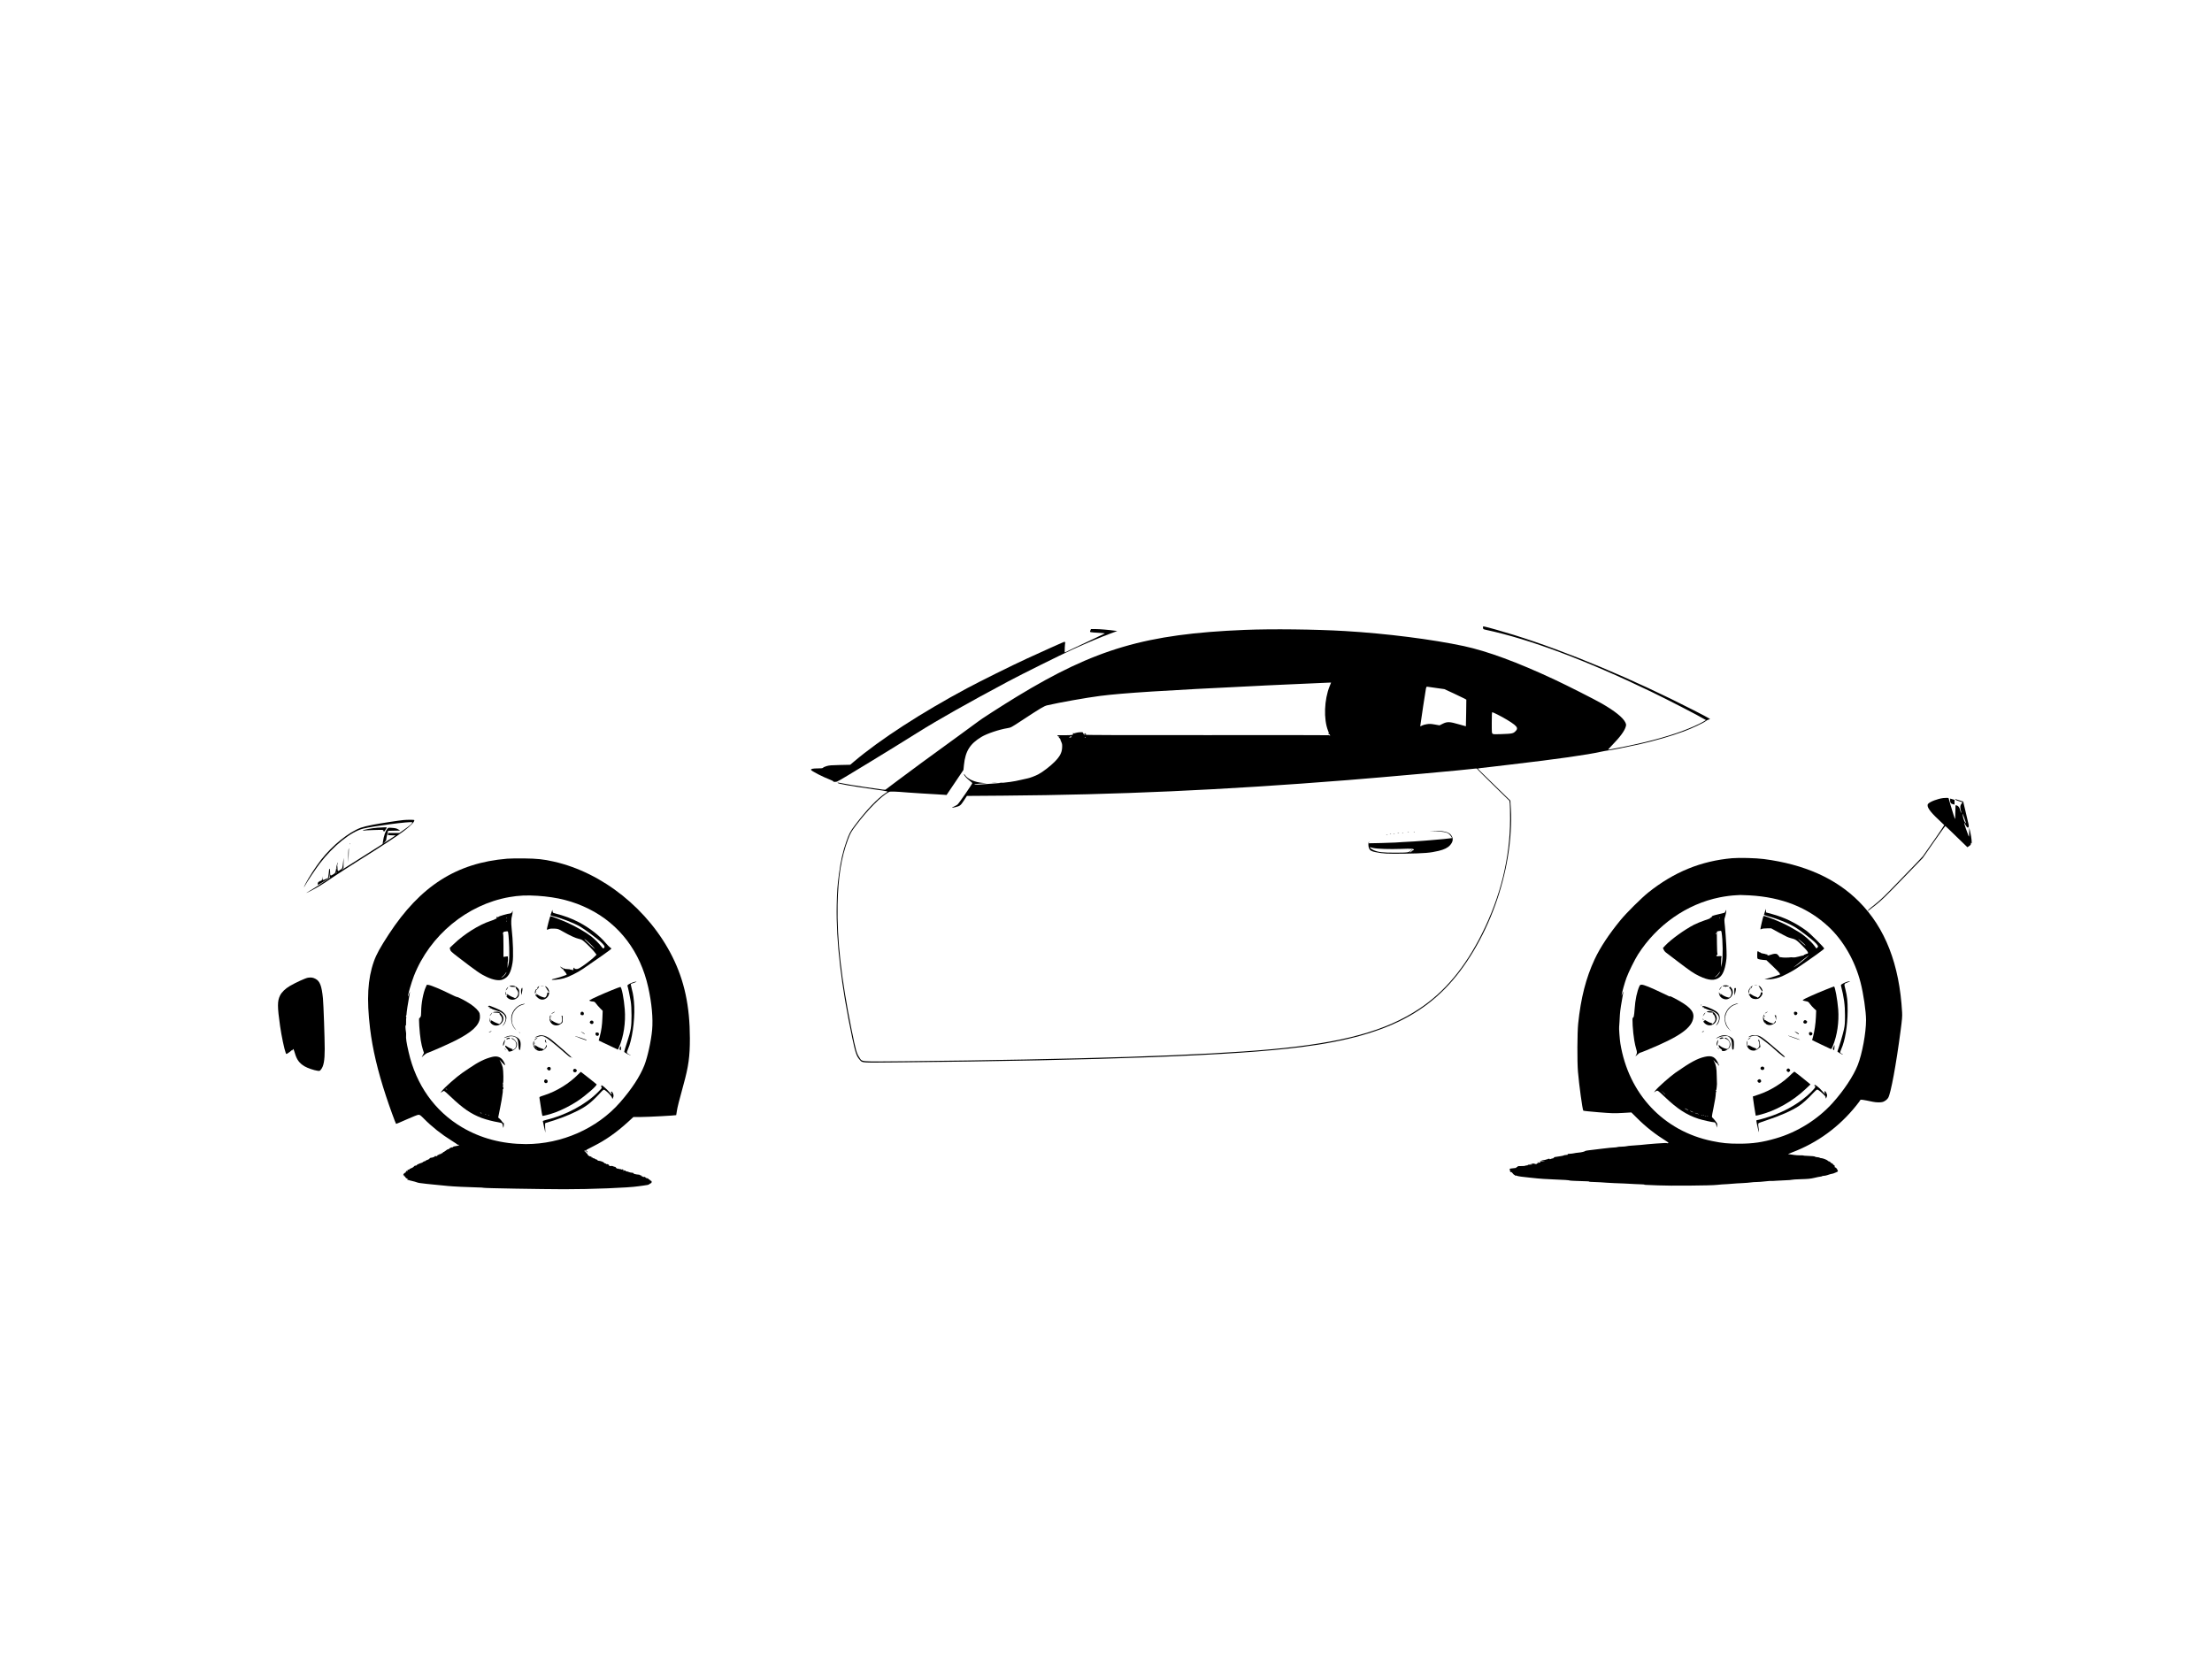 <?xml version="1.0" standalone="no"?>
<!DOCTYPE svg PUBLIC "-//W3C//DTD SVG 20010904//EN"
 "http://www.w3.org/TR/2001/REC-SVG-20010904/DTD/svg10.dtd">
<svg version="1.0" xmlns="http://www.w3.org/2000/svg"
 width="5000pt" height="3749pt" viewBox="0 0 5000 3749"
 preserveAspectRatio="xMidYMid meet">

<g transform="translate(0,3749) scale(0.1,-0.1)"
fill="#000000" stroke="none">
<path d="M33522 23299 c3 -32 5 -33 68 -47 990 -211 2258 -686 3728 -1396 381
-184 1079 -544 1215 -627 l29 -17 -74 -43 c-88 -52 -283 -138 -468 -207 -373
-138 -886 -273 -1435 -376 -104 -20 -203 -39 -220 -42 -26 -6 -16 8 81 107
180 185 278 320 304 418 10 39 9 48 -14 96 -53 106 -237 254 -526 420 -159 92
-789 411 -1074 544 -838 392 -1512 640 -2047 756 -716 153 -1747 284 -2684
340 -679 40 -1655 51 -2270 26 -2230 -91 -3376 -427 -5158 -1513 -322 -196
-851 -537 -867 -558 -3 -4 -196 -145 -430 -315 -770 -559 -1014 -738 -1389
-1019 -139 -105 -261 -196 -270 -203 -18 -12 -1 -14 -520 63 -168 25 -360 56
-428 70 -136 27 -147 28 -139 15 12 -19 306 -71 801 -141 380 -53 349 -44 284
-87 -189 -126 -434 -383 -694 -728 -106 -140 -132 -190 -195 -371 -81 -235
-126 -432 -165 -722 -36 -271 -45 -393 -52 -707 -17 -822 100 -1823 353 -3016
69 -329 95 -404 166 -484 63 -72 14 -69 788 -61 4788 46 7702 156 9195 347
2049 262 3105 851 3894 2173 385 646 651 1378 776 2136 61 372 85 762 67 1070
l-12 192 -252 246 c-456 444 -488 476 -484 479 3 4 92 15 301 38 28 3 66 8 85
10 19 3 190 23 380 45 1010 118 1722 219 2015 286 61 13 133 27 160 29 65 5
468 85 715 141 364 83 711 184 1000 290 181 67 459 198 499 235 12 11 39 26
59 31 l36 10 -21 18 c-12 10 -167 92 -345 183 -1390 711 -2866 1330 -4073
1706 -252 78 -586 173 -660 187 -36 6 -36 6 -33 -27z m-3467 -1321 c-123 -304
-139 -745 -36 -1006 24 -60 25 -66 11 -57 -6 3 -7 -1 -4 -9 3 -9 10 -14 15
-11 4 3 13 -4 19 -15 6 -11 8 -20 5 -20 -10 0 -20 5 -18 10 1 3 -1240 4 -2758
2 -2025 -1 -2759 1 -2759 9 0 6 8 8 18 5 16 -6 16 -5 0 7 -10 8 -14 18 -10 23
4 4 0 3 -9 -4 -9 -6 -20 -8 -24 -4 -5 4 -5 1 -1 -6 4 -7 12 -10 17 -7 5 3 6
-1 3 -9 -5 -13 -10 -11 -28 11 -11 15 -20 30 -19 33 5 15 -110 9 -161 -8 -46
-15 -56 -16 -52 -5 4 8 1 11 -5 8 -6 -4 -8 -13 -5 -20 11 -29 -19 -35 -187
-35 l-169 0 28 -37 c15 -21 33 -41 38 -45 6 -4 8 -8 4 -8 -4 0 5 -25 19 -56
22 -49 25 -66 21 -138 -6 -112 -51 -197 -168 -316 -96 -98 -272 -233 -370
-284 -68 -36 -191 -82 -239 -91 -15 -2 -83 -18 -152 -34 -169 -40 -292 -58
-574 -80 -344 -28 -492 -35 -480 -22 6 6 71 14 145 18 l135 8 -80 6 c-193 15
-356 87 -416 184 -11 18 -19 24 -19 14 0 -26 51 -85 120 -140 36 -28 66 -55
68 -60 6 -14 -307 -467 -338 -489 -16 -11 -53 -32 -82 -45 -61 -28 -49 -31 40
-10 101 24 117 37 191 150 l67 103 815 6 c2599 20 4950 126 7784 351 884 70
2688 233 2893 261 23 3 41 1 40 -4 -2 -5 162 -170 364 -366 l367 -358 8 -66
c4 -37 7 -193 7 -347 -2 -883 -216 -1753 -638 -2595 -385 -767 -843 -1315
-1416 -1694 -758 -502 -1724 -767 -3340 -915 -1506 -139 -4403 -233 -8300
-271 -1039 -9 -945 -18 -1017 89 -59 87 -80 161 -172 616 -235 1163 -333 2037
-318 2835 12 616 84 1068 233 1467 56 150 74 182 184 328 264 351 575 665 744
752 29 15 126 13 426 -12 90 -8 506 -33 635 -40 66 -3 147 -8 180 -11 l61 -5
191 283 191 284 11 111 c32 313 135 478 397 636 124 74 400 167 588 197 77 13
82 15 325 175 425 279 502 325 572 341 275 64 893 174 1199 213 508 65 1452
125 3550 226 63 3 149 8 190 10 41 3 289 14 550 25 261 11 556 24 655 29 99 4
201 9 227 10 l46 1 -33 -82z m2422 -42 l171 -24 209 -96 c114 -53 226 -107
248 -119 l40 -23 -4 -299 c-2 -165 -4 -301 -6 -303 -1 -1 -73 19 -161 45 -208
61 -261 62 -363 12 l-72 -36 -107 19 c-91 16 -118 17 -182 7 -41 -6 -90 -20
-108 -31 -18 -11 -35 -19 -37 -17 -1 2 1 31 7 64 5 33 31 211 58 395 28 184
55 359 61 388 12 51 13 52 43 47 17 -3 108 -16 203 -29z m1373 -599 c142 -71
309 -171 378 -227 71 -57 80 -95 35 -142 -56 -60 -74 -64 -329 -73 -135 -6
-175 -4 -192 6 -22 14 -22 19 -22 251 0 184 3 238 13 238 6 0 59 -24 117 -53z
m-9905 -497 c3 -5 1 -10 -4 -10 -6 0 -11 5 -11 10 0 6 2 10 4 10 3 0 8 -4 11
-10z m276 3 c-11 -5 -11 -7 0 -15 10 -6 7 -7 -10 -3 -15 5 -21 3 -17 -3 7 -12
-20 -10 -31 3 -4 4 -2 5 5 1 7 -4 14 -1 17 6 3 8 16 14 28 15 12 0 16 -1 8 -4z
m319 -23 c0 -5 -2 -10 -4 -10 -3 0 -8 5 -11 10 -3 6 -1 10 4 10 6 0 11 -4 11
-10z"/>
<path d="M22598 19803 c18 -2 45 -2 60 0 15 2 0 4 -33 4 -33 0 -45 -2 -27 -4z"/>
<path d="M22433 19793 c26 -2 67 -2 90 0 23 2 2 3 -48 3 -49 0 -68 -1 -42 -3z"/>
<path d="M32455 18700 c160 -9 237 -22 282 -50 32 -19 91 -96 81 -106 -5 -4
-319 -36 -493 -48 -44 -4 -105 -8 -135 -11 -114 -10 -340 -24 -480 -30 -80 -4
-156 -9 -170 -11 -14 -2 -155 -7 -314 -11 l-288 -6 6 24 c6 18 5 21 -3 9 -15
-21 -13 -105 3 -144 21 -50 56 -71 148 -89 184 -36 254 -39 667 -34 435 6 571
17 758 62 129 31 209 71 262 131 72 82 77 160 14 235 -53 62 -171 90 -371 87
l-107 -1 140 -7z m-1412 -380 c94 -20 372 -29 622 -20 242 9 295 6 295 -21 0
-7 -3 -10 -6 -6 -4 3 -12 1 -19 -6 -31 -29 -56 -47 -66 -47 -6 0 3 13 20 29
17 16 31 33 31 37 0 4 -9 -2 -20 -14 -51 -54 -64 -56 -360 -57 -293 0 -384 10
-492 57 -50 21 -112 76 -73 65 11 -4 42 -11 68 -17z"/>
<path d="M31958 18683 c7 -3 16 -2 19 1 4 3 -2 6 -13 5 -11 0 -14 -3 -6 -6z"/>
<path d="M31818 18673 c6 -2 18 -2 25 0 6 3 1 5 -13 5 -14 0 -19 -2 -12 -5z"/>
<path d="M31698 18663 c7 -3 16 -2 19 1 4 3 -2 6 -13 5 -11 0 -14 -3 -6 -6z"/>
<path d="M31593 18653 c9 -2 23 -2 30 0 6 3 -1 5 -18 5 -16 0 -22 -2 -12 -5z"/>
<path d="M31498 18643 c6 -2 18 -2 25 0 6 3 1 5 -13 5 -14 0 -19 -2 -12 -5z"/>
<path d="M31418 18633 c6 -2 18 -2 25 0 6 3 1 5 -13 5 -14 0 -19 -2 -12 -5z"/>
<path d="M31338 18623 c6 -2 18 -2 25 0 6 3 1 5 -13 5 -14 0 -19 -2 -12 -5z"/>
<path d="M24647 23238 c-13 -32 -13 -33 15 -39 16 -4 94 -10 174 -14 80 -4
142 -11 137 -15 -4 -4 -134 -66 -288 -138 -154 -72 -356 -167 -449 -211 -92
-45 -169 -81 -170 -81 0 0 0 48 2 107 2 68 8 111 15 116 7 5 2 7 -13 3 -24 -5
-24 -4 -6 9 11 8 17 15 13 15 -10 0 -540 -237 -862 -386 -344 -158 -1053 -510
-1350 -669 -1035 -554 -1973 -1162 -2558 -1658 l-89 -75 -231 -5 c-194 -4
-243 -8 -302 -25 -38 -11 -74 -28 -81 -36 -9 -13 -32 -16 -117 -16 -109 0
-162 -11 -155 -33 10 -28 263 -158 445 -228 35 -13 61 -29 59 -34 -5 -15 80
-13 96 3 6 6 17 12 24 12 17 0 1234 742 1779 1085 455 286 1143 675 2060 1164
313 167 1161 588 1450 720 318 145 627 275 849 357 l160 59 -50 7 c-130 19
-354 38 -444 38 l-100 0 -13 -32z"/>
<path d="M43922 19449 c-123 -15 -299 -82 -339 -130 -44 -54 32 -169 240 -361
67 -62 123 -116 125 -120 3 -5 -387 -572 -483 -703 -13 -17 -227 -242 -478
-500 -393 -407 -475 -487 -611 -594 -137 -108 -172 -141 -150 -141 3 0 79 59
169 130 143 114 219 188 615 598 l452 467 251 362 c139 200 255 362 260 360 4
-1 117 -109 252 -241 l246 -238 39 26 c30 20 40 33 40 54 0 22 2 24 11 12 18
-25 2 132 -25 250 l-24 105 -1 -110 c-2 -108 -2 -109 -17 -75 -9 19 -35 92
-59 163 -43 125 -48 165 -11 87 10 -22 28 -48 38 -57 19 -17 20 -17 33 0 15
21 16 13 -67 359 l-52 218 -80 26 c-45 14 -86 27 -93 29 -7 2 -10 -2 -7 -9 3
-7 40 -24 82 -36 42 -12 79 -24 81 -26 2 -2 -8 -17 -23 -34 -30 -36 -33 -77
-12 -158 8 -28 10 -50 6 -47 -5 3 -12 20 -15 37 -16 71 -42 115 -76 127 -18 6
-34 9 -36 7 -2 -2 -4 -74 -5 -160 -1 -86 -3 -154 -5 -152 -8 7 -62 175 -104
321 -23 83 -43 151 -43 152 -4 8 -64 9 -124 2z m514 -553 c6 -18 5 -19 -9 -8
-23 19 -55 110 -62 174 -5 50 -3 48 30 -47 19 -54 38 -108 41 -119z"/>
<path d="M44080 19406 c0 -60 14 -82 59 -94 l41 -10 0 54 0 53 -42 12 c-24 6
-46 13 -50 16 -5 2 -8 -12 -8 -31z"/>
<path d="M9125 18953 c-107 -10 -545 -77 -706 -109 -100 -19 -217 -48 -260
-64 -274 -100 -646 -400 -900 -725 -123 -159 -283 -404 -354 -544 -44 -89 -46
-106 -1 -24 42 78 239 371 325 484 303 397 704 719 981 788 233 58 1073 167
1107 143 19 -12 -51 -76 -181 -166 l-108 -76 -128 0 -128 0 -4 -25 c-5 -24 -5
-24 85 -27 l90 -3 -89 -59 c-49 -33 -113 -74 -144 -93 l-55 -34 38 33 c23 21
37 42 37 57 0 13 9 63 21 112 l21 88 136 3 137 3 -45 27 c-35 21 -64 28 -132
33 -84 7 -89 6 -109 -16 -46 -54 -85 -166 -104 -301 l-6 -47 -287 -182 c-615
-391 -676 -429 -638 -396 l40 34 2 129 c2 113 2 120 -5 53 -21 -195 -17 -185
-71 -223 -54 -39 -59 -36 -61 37 -1 23 -4 56 -8 72 -5 24 -9 14 -19 -55 -19
-125 -19 -123 -75 -158 -61 -38 -65 -34 -66 66 -1 34 -5 62 -11 62 -5 0 -10
-3 -10 -7 0 -5 -5 -50 -10 -101 -6 -72 -13 -97 -27 -108 -10 -7 -23 -12 -30
-9 -6 2 -13 0 -15 -6 -2 -5 -13 -11 -26 -14 -12 -2 -26 -6 -31 -10 -6 -3 -12
16 -14 42 l-3 48 -2 -47 c-2 -35 -7 -50 -21 -57 -10 -6 -21 -7 -25 -4 -3 3 -6
1 -6 -5 0 -7 -9 -12 -19 -12 -20 0 -39 -49 -26 -69 3 -6 60 25 128 69 l122 79
6 68 5 68 2 -63 c1 -39 6 -61 12 -57 6 3 10 4 10 2 0 -8 -362 -243 -459 -298
-50 -29 -91 -54 -91 -56 0 -7 209 102 311 164 59 35 181 115 271 178 90 62
370 243 623 402 504 315 845 539 1002 657 161 122 254 219 236 249 -4 7 -160
7 -238 0z m-1508 -1110 c-3 -10 -5 -2 -5 17 0 19 2 27 5 18 2 -10 2 -26 0 -35z
m-21 -99 c-9 -8 -11 -9 -6 -2 6 7 11 21 11 33 1 18 2 18 6 1 3 -10 -2 -25 -11
-32z"/>
<path d="M8528 18779 c-120 -9 -308 -45 -323 -61 -7 -8 -3 -9 15 -4 14 4 119
10 233 13 207 6 208 6 214 -16 8 -30 18 -26 44 17 13 20 27 43 32 50 9 14 -42
14 -215 1z"/>
<path d="M7901 18414 c0 -11 3 -14 6 -6 3 7 2 16 -1 19 -3 4 -6 -2 -5 -13z"/>
<path d="M7876 18274 c-3 -26 -5 -99 -4 -163 l1 -116 8 160 c4 88 6 161 5 163
-2 1 -6 -18 -10 -44z"/>
<path d="M39155 18090 c-705 -62 -1316 -312 -1895 -774 -154 -123 -493 -459
-626 -621 -263 -319 -464 -623 -589 -891 -196 -421 -312 -874 -372 -1454 -21
-207 -24 -858 -5 -1085 26 -304 101 -853 121 -882 3 -5 157 -21 341 -36 313
-25 349 -26 540 -16 l205 12 130 -129 c201 -201 408 -363 674 -529 32 -20 40
-29 30 -35 -7 -5 -17 -6 -23 -3 -5 3 -28 6 -50 5 -63 -2 -357 -23 -391 -28
-53 -8 -237 -23 -345 -30 -58 -3 -118 -10 -135 -15 -16 -5 -66 -9 -110 -10
-44 -1 -84 -4 -90 -8 -5 -3 -21 -6 -35 -7 -60 -2 -214 -17 -320 -31 -63 -8
-133 -17 -155 -19 -130 -13 -221 -27 -225 -34 -8 -12 -86 -31 -154 -36 -33 -3
-77 -9 -96 -14 -19 -5 -63 -10 -97 -12 -45 -2 -57 -5 -47 -13 11 -7 3 -11 -33
-13 -26 -2 -52 -7 -58 -11 -5 -5 -32 -11 -60 -15 -132 -17 -190 -30 -165 -37
22 -5 21 -7 -15 -13 -22 -4 -48 -11 -57 -17 -12 -6 -18 -6 -18 1 0 12 -51 5
-59 -8 -3 -5 -33 -12 -66 -15 -85 -9 -86 -9 -30 -17 l50 -7 -65 -2 c-47 -1
-61 -4 -50 -11 23 -15 -7 -32 -33 -18 -10 5 -21 7 -25 4 -3 -3 0 -6 6 -6 7 0
12 -5 12 -11 0 -6 -6 -9 -12 -6 -7 2 -18 -3 -24 -11 -8 -11 -15 -12 -32 -3
-11 6 -47 10 -79 9 -42 -1 -48 -2 -20 -5 55 -6 45 -20 -13 -19 -33 1 -54 -4
-59 -13 -5 -7 -14 -10 -20 -6 -7 4 -17 2 -24 -4 -10 -8 -71 -13 -170 -12 -9 0
-15 -4 -12 -10 4 -5 -3 -9 -14 -9 -12 0 -21 -5 -21 -11 0 -5 6 -7 13 -3 6 4 9
4 5 -1 -4 -4 -27 -9 -50 -10 -24 -1 -63 -6 -87 -10 -34 -6 -40 -10 -27 -17 14
-8 15 -13 5 -24 -8 -10 -8 -14 0 -14 6 0 11 -7 11 -16 0 -10 5 -14 15 -10 10
3 25 -8 44 -35 18 -24 31 -35 34 -27 3 8 6 6 6 -5 1 -11 6 -15 12 -11 6 3 21
2 32 -4 24 -12 143 -29 297 -43 52 -4 131 -13 175 -18 44 -6 195 -15 335 -21
265 -10 379 -18 392 -26 7 -5 184 -12 391 -18 26 0 47 -3 47 -6 0 -3 10 -5 23
-6 119 -3 373 -17 378 -20 4 -2 78 -6 165 -9 154 -5 292 -11 479 -22 50 -3
118 -6 152 -6 33 -1 57 -4 52 -7 -4 -3 36 -6 89 -7 53 -1 153 -5 222 -9 246
-13 1211 -5 1325 11 32 5 210 18 235 17 8 0 56 4 105 8 50 5 155 12 235 15 80
4 169 11 199 16 30 5 89 9 130 9 42 0 130 7 196 15 65 7 122 12 126 9 4 -2 68
0 141 6 73 5 171 10 218 11 46 1 94 5 106 9 11 5 108 11 215 14 159 4 213 10
300 30 59 14 121 27 139 28 17 1 34 6 36 10 3 4 22 8 42 8 20 1 55 8 77 16 35
14 91 29 135 37 8 2 36 13 62 25 47 21 48 22 35 49 -16 38 -39 63 -55 63 -7 0
-12 6 -11 13 3 26 -2 36 -21 42 -11 3 -20 13 -20 21 0 8 -8 14 -18 14 -9 0
-26 11 -36 25 -10 13 -23 22 -28 19 -5 -3 -17 3 -27 14 -18 22 -121 62 -156
62 -12 0 -25 3 -29 7 -7 7 -43 15 -81 17 -11 0 -22 4 -25 8 -7 9 -83 17 -187
20 -46 1 -83 5 -83 8 0 3 -33 4 -72 3 -40 0 -100 3 -133 9 -33 5 -73 11 -90
13 -16 1 -37 3 -45 4 -8 1 32 19 89 41 575 219 1062 575 1450 1059 50 63 91
118 91 123 0 18 48 11 282 -38 81 -17 183 -18 229 -3 46 16 97 55 119 92 59
96 180 749 280 1512 35 266 40 326 35 420 -60 1084 -381 1910 -975 2505 -521
523 -1233 841 -2150 961 -177 23 -554 33 -715 19z m390 -840 c734 -41 1323
-275 1789 -711 334 -312 597 -770 722 -1259 65 -252 124 -656 124 -849 0 -290
-87 -763 -187 -1016 -96 -246 -316 -577 -566 -855 -334 -372 -798 -663 -1283
-803 -307 -90 -527 -121 -834 -121 -252 0 -380 13 -608 60 -1099 225 -1889
1065 -2075 2204 -15 88 -34 352 -28 375 2 6 5 57 8 115 7 141 12 209 17 245 2
17 9 68 16 115 6 47 22 139 35 205 13 66 22 121 21 123 -2 2 -13 -23 -25 -55
-18 -51 -20 -53 -14 -18 10 66 69 276 108 381 47 130 188 415 261 529 425 666
1103 1140 1844 1289 130 26 268 44 380 49 36 2 76 4 90 5 14 1 106 -3 205 -8z"/>
<path d="M39896 16885 c-10 -33 -20 -65 -23 -71 -2 -6 32 -20 84 -34 230 -60
497 -170 644 -265 94 -60 339 -248 413 -316 31 -29 64 -65 72 -80 13 -26 13
-30 -6 -49 l-21 -21 -48 63 c-83 109 -243 249 -361 316 -19 11 -70 40 -113 66
-102 61 -227 123 -361 180 -122 52 -307 118 -313 112 -9 -9 -76 -296 -71 -302
4 -3 17 0 30 7 13 7 62 13 118 13 l95 1 185 -102 c134 -74 204 -107 255 -119
109 -26 132 -40 261 -169 143 -142 163 -183 95 -188 -11 -1 -21 -5 -21 -9 0
-4 -9 -8 -21 -8 -11 0 -17 -4 -14 -10 3 -5 -3 -10 -14 -10 -12 0 -58 -11 -103
-24 -51 -14 -99 -22 -123 -19 -22 2 -44 4 -50 3 -57 -9 -181 -9 -209 -2 -26 8
-36 7 -36 -1 0 -6 -11 5 -25 24 -14 19 -33 40 -42 47 -24 18 -75 15 -140 -8
-69 -24 -83 -25 -83 -4 0 10 -6 14 -14 11 -8 -3 -17 -3 -20 1 -7 6 -19 9 -78
19 -21 3 -38 10 -38 14 0 5 -6 9 -14 9 -8 0 -21 6 -28 13 -32 29 -38 19 -38
-68 0 -84 0 -86 28 -96 15 -6 61 -14 103 -18 l77 -7 142 -134 c77 -73 148
-146 155 -161 l14 -27 -72 -25 c-40 -14 -97 -33 -127 -41 -30 -9 -77 -22 -105
-30 l-50 -14 75 -1 c77 -1 167 15 255 44 90 30 288 132 395 204 367 248 624
433 624 449 0 24 -314 339 -404 404 -244 178 -494 299 -777 376 l-132 36 -3
40 -3 41 -19 -60z m847 -699 c32 -26 63 -58 69 -69 6 -12 -28 14 -76 58 -47
43 -86 80 -86 83 0 6 20 -9 93 -72z m83 -351 c-38 -36 -113 -95 -165 -133 -96
-68 -148 -101 -101 -64 14 11 93 74 175 141 83 66 152 120 155 120 3 0 -26
-29 -64 -64z"/>
<path d="M39003 16890 c-6 -16 -17 -32 -25 -34 -7 -2 -64 -16 -126 -31 -124
-29 -164 -43 -156 -56 3 -5 -6 -13 -20 -19 -14 -5 -26 -12 -26 -15 0 -4 6 -3
13 1 6 4 9 4 5 -1 -4 -4 -66 -27 -138 -51 -71 -24 -179 -68 -240 -99 -208
-107 -512 -326 -643 -463 l-58 -61 16 -38 c9 -21 28 -47 43 -58 15 -11 130
-99 257 -196 311 -237 374 -280 506 -344 214 -102 349 -111 456 -29 74 56 121
170 149 356 15 101 15 141 5 368 -7 140 -21 329 -30 420 -17 159 -17 167 0
217 18 49 37 163 28 163 -3 0 -10 -13 -16 -30z m-126 -162 c-3 -7 -5 -2 -5 12
0 14 2 19 5 13 2 -7 2 -19 0 -25z m37 -310 c30 -182 34 -571 8 -703 l-18 -90
0 117 c1 64 4 114 8 112 4 -3 5 2 2 11 -5 13 -16 15 -53 11 -58 -8 -82 5 -51
27 12 8 17 18 12 21 -6 3 -11 99 -12 233 -1 126 -2 239 -3 253 -2 25 6 29 90
39 7 0 14 -14 17 -31z m-114 -39 c0 -6 -4 -7 -10 -4 -5 3 -10 11 -10 16 0 6 5
7 10 4 6 -3 10 -11 10 -16z m60 -894 c-21 -35 -78 -85 -96 -85 -5 0 7 11 26
24 19 13 46 42 60 65 13 22 26 38 28 36 2 -2 -6 -20 -18 -40z"/>
<path d="M41732 15290 c-29 -10 -69 -29 -88 -41 -30 -18 -35 -25 -29 -48 67
-261 89 -424 89 -666 0 -168 -3 -218 -23 -314 -17 -87 -109 -396 -148 -498 -5
-11 114 -79 123 -70 3 2 -9 10 -25 17 -16 6 -32 18 -35 26 -3 7 8 42 23 76 88
194 143 525 145 868 1 224 -9 317 -52 491 -32 126 -35 119 61 155 40 15 53 23
37 23 -14 0 -49 -8 -78 -19z"/>
<path d="M37060 15203 c-57 -123 -97 -310 -111 -523 -10 -145 -22 -205 -39
-195 -22 13 -2 -319 31 -513 11 -68 31 -156 44 -195 24 -75 22 -98 -13 -157
-10 -15 4 -6 34 23 27 26 55 47 60 47 6 0 76 27 155 59 749 307 1031 507 1056
746 15 142 -96 254 -421 426 -66 34 -116 57 -112 51 4 -7 5 -12 3 -12 -2 0
-87 40 -188 89 -240 116 -400 181 -448 181 -31 0 -40 -5 -51 -27z"/>
<path d="M38963 15213 c-51 -10 -18 -23 55 -22 73 1 76 1 47 14 -30 14 -60 16
-102 8z"/>
<path d="M39658 15213 c18 -2 45 -2 60 0 15 2 0 4 -33 4 -33 0 -45 -2 -27 -4z"/>
<path d="M39579 15183 c-37 -32 -59 -79 -58 -125 l1 -33 12 35 c7 19 11 41 8
49 -3 9 -1 12 6 7 8 -5 10 -2 6 9 -7 16 12 45 29 45 5 0 2 -10 -9 -22 l-19
-23 23 19 c12 11 20 21 17 24 -3 3 2 14 12 24 24 27 9 22 -28 -9z"/>
<path d="M39752 15203 c35 -64 83 -133 86 -124 10 31 -29 100 -70 122 -11 6
-18 7 -16 2z"/>
<path d="M38886 15157 c-30 -40 -35 -64 -5 -27 24 31 41 60 35 60 -3 0 -16
-15 -30 -33z"/>
<path d="M39092 15170 c-7 -12 -8 -20 -2 -20 19 0 50 -64 50 -103 0 -42 -22
-91 -46 -105 -21 -11 -121 26 -169 62 -33 26 -45 25 -45 -3 0 -14 2 -14 11 -1
7 10 9 11 7 2 -6 -21 -23 -9 -23 16 1 12 -2 22 -6 22 -4 0 -10 8 -12 18 -3 9
-3 -1 -2 -22 8 -101 133 -169 224 -121 92 47 119 172 53 246 -26 29 -27 29
-40 9z"/>
<path d="M41250 15111 c-195 -78 -477 -204 -494 -222 -14 -13 -4 -19 61 -31
55 -10 61 -14 98 -66 22 -30 62 -74 89 -99 l49 -44 -6 -147 c-6 -153 -34 -338
-67 -455 l-19 -69 202 -98 c111 -53 210 -100 219 -103 13 -5 23 9 47 67 99
238 143 541 122 828 -17 217 -72 518 -95 518 -6 0 -99 -36 -206 -79z"/>
<path d="M38998 15173 c7 -3 16 -2 19 1 4 3 -2 6 -13 5 -11 0 -14 -3 -6 -6z"/>
<path d="M39203 15067 c2 -88 2 -88 14 -46 7 24 16 63 19 89 5 42 4 46 -15 46
-19 0 -20 -5 -18 -89z"/>
<path d="M39800 15040 c0 -31 -26 -75 -56 -95 -14 -9 -24 -13 -20 -7 3 5 -15
15 -40 22 -25 7 -64 26 -86 43 -26 19 -43 26 -46 18 -2 -6 -8 -9 -13 -5 -16 9
-10 -14 9 -32 9 -10 17 -22 17 -28 0 -5 16 -19 35 -30 47 -28 130 -28 167 0
62 46 97 134 53 134 -13 0 -20 -7 -20 -20z"/>
<path d="M39213 14790 c-93 -33 -157 -93 -202 -190 -21 -45 -25 -70 -25 -135
0 -101 33 -181 102 -246 l46 -44 -43 48 c-123 139 -128 327 -11 460 46 53 82
76 158 103 37 12 58 23 47 23 -11 0 -44 -8 -72 -19z"/>
<path d="M38446 14772 c-3 -5 1 -9 9 -9 8 0 12 4 9 9 -3 4 -7 8 -9 8 -2 0 -6
-4 -9 -8z"/>
<path d="M38478 14743 c6 -2 10 -9 7 -13 -3 -5 0 -12 6 -16 8 -5 9 -3 4 6 -5
8 -3 11 6 8 8 -3 13 -11 12 -17 -2 -6 0 -10 5 -9 4 1 34 -11 67 -26 33 -15 81
-32 107 -37 61 -14 143 -77 158 -125 17 -49 4 -106 -37 -167 -32 -47 -32 -50
-8 -27 60 54 86 172 52 236 -32 61 -94 101 -252 164 -41 16 -90 30 -108 29
-17 0 -26 -3 -19 -6z"/>
<path d="M38582 14621 c-14 -9 53 -21 116 -21 29 0 33 -2 22 -15 -10 -12 -9
-16 3 -21 28 -10 59 -88 51 -129 -6 -36 -55 -95 -77 -95 -8 0 -7 3 1 9 10 6 4
10 -20 15 -19 3 -60 21 -90 40 -53 32 -57 32 -61 14 -3 -11 -10 -17 -16 -13
-20 12 -11 -12 14 -39 96 -103 259 -51 280 89 8 51 -26 121 -74 152 -35 24
-122 32 -149 14z"/>
<path d="M39915 14600 c-39 -26 -25 -26 17 0 18 11 29 20 23 20 -5 0 -23 -9
-40 -20z"/>
<path d="M40557 14613 c-12 -12 -7 -50 8 -63 32 -27 82 23 55 55 -13 15 -51
20 -63 8z"/>
<path d="M38528 14583 c-9 -10 -21 -29 -27 -43 l-12 -25 21 25 c23 27 43 60
37 60 -2 0 -11 -8 -19 -17z"/>
<path d="M39860 14530 c-16 -40 -8 -115 17 -149 52 -69 141 -83 217 -35 35 22
46 35 46 54 0 24 -1 24 -19 -6 -11 -18 -24 -35 -30 -38 -17 -11 -107 20 -155
53 -31 22 -46 27 -49 18 -3 -6 -6 6 -7 28 -2 35 -3 37 -10 15 -7 -22 -8 -23
-9 -4 -1 12 4 35 10 53 15 42 5 51 -11 11z m51 -167 c13 -16 12 -17 -3 -4 -17
13 -22 21 -14 21 2 0 10 -8 17 -17z"/>
<path d="M40119 14526 c6 -8 16 -33 20 -57 l9 -44 1 58 c1 52 -1 57 -20 57
-17 0 -19 -3 -10 -14z"/>
<path d="M39885 14519 c-4 -6 -5 -12 -2 -15 2 -3 7 2 10 11 7 17 1 20 -8 4z"/>
<path d="M38492 14450 c0 -19 2 -27 5 -17 2 9 2 25 0 35 -3 9 -5 1 -5 -18z"/>
<path d="M38511 14434 c0 -11 3 -14 6 -6 3 7 2 16 -1 19 -3 4 -6 -2 -5 -13z"/>
<path d="M40768 14405 c-8 -19 -8 -28 2 -40 18 -21 57 -19 70 4 13 25 13 27
-6 45 -23 24 -53 20 -66 -9z"/>
<path d="M38480 14170 c-13 -9 -13 -10 0 -10 8 0 22 5 30 10 13 9 13 10 0 10
-8 0 -22 -5 -30 -10z"/>
<path d="M40560 14177 c0 -5 87 -67 94 -67 3 0 6 4 6 10 0 5 -22 21 -50 35
-27 14 -50 24 -50 22z"/>
<path d="M40897 14153 c-11 -11 -8 -48 5 -61 32 -32 87 18 58 53 -13 15 -51
20 -63 8z"/>
<path d="M38903 14076 c-38 -12 -113 -53 -113 -61 0 -2 26 8 58 23 41 19 77
27 133 30 73 4 77 3 111 -27 42 -37 58 -88 58 -188 0 -75 11 -106 31 -86 7 7
12 48 13 107 1 109 -9 131 -87 179 -54 34 -140 44 -204 23z"/>
<path d="M39558 14070 c-49 -27 -48 -33 2 -15 71 25 134 29 171 11 46 -22 320
-234 369 -286 3 -3 53 -47 112 -98 76 -65 114 -92 129 -90 16 2 -12 31 -133
134 -407 349 -419 357 -538 361 -60 3 -82 -1 -112 -17z"/>
<path d="M40420 14077 c3 -3 68 -28 145 -55 77 -28 131 -44 121 -37 -10 8 -69
31 -130 51 -61 20 -118 39 -126 42 -8 3 -13 3 -10 -1z"/>
<path d="M38894 14030 c-34 -13 -35 -25 -3 -25 16 0 29 3 29 7 0 3 9 4 20 1
16 -4 19 -2 14 11 -7 17 -27 20 -60 6z"/>
<path d="M39535 14016 c-16 -13 -28 -26 -25 -29 3 -3 20 8 38 24 39 35 29 39
-13 5z"/>
<path d="M38985 14020 c-3 -5 1 -10 10 -10 27 0 71 -30 89 -60 30 -51 13 -144
-31 -168 -26 -15 -133 27 -180 71 l-23 20 0 -24 c1 -28 15 -49 52 -73 16 -10
25 -23 21 -32 -4 -11 4 -14 34 -14 28 0 52 9 84 32 52 38 56 43 68 86 13 46
-4 100 -47 145 -35 36 -65 47 -77 27z"/>
<path d="M39745 13980 c-3 -5 1 -20 9 -32 9 -13 16 -43 16 -71 0 -42 -5 -54
-34 -83 -19 -19 -42 -34 -52 -33 -15 0 -13 3 6 11 24 10 23 11 -26 27 -28 9
-72 29 -97 45 -41 24 -48 25 -54 11 -12 -32 -23 8 -18 65 4 39 3 49 -4 35 -17
-36 -12 -98 12 -139 26 -46 77 -76 129 -76 48 0 74 11 121 52 l39 33 -13 83
c-12 78 -20 95 -34 72z"/>
<path d="M38815 13947 c-14 -34 -21 -107 -9 -95 9 10 36 120 30 126 -3 3 -13
-11 -21 -31z"/>
<path d="M41448 13827 c-10 -23 -18 -47 -18 -54 0 -12 30 -27 31 -15 0 4 2 31
5 60 3 28 4 52 2 52 -2 0 -11 -19 -20 -43z"/>
<path d="M38835 13790 c10 -11 20 -20 23 -20 3 0 -3 9 -13 20 -10 11 -20 20
-23 20 -3 0 3 -9 13 -20z"/>
<path d="M38534 13600 c-167 -38 -324 -123 -669 -364 -114 -80 -391 -325 -441
-391 l-38 -49 37 23 c47 29 41 32 207 -125 286 -272 492 -406 760 -494 93 -30
316 -80 359 -80 25 0 50 -49 52 -102 1 -27 3 -23 11 19 9 51 9 51 -37 112 -25
33 -55 67 -66 75 -19 13 -19 16 20 207 39 190 53 281 55 347 0 17 4 32 8 32 5
0 8 5 8 11 0 5 -4 7 -10 4 -5 -3 -10 -2 -10 4 0 5 4 11 10 13 5 2 12 32 14 68
2 36 5 67 6 70 1 3 1 10 0 15 -2 6 -4 84 -5 175 -2 174 -16 249 -56 319 -26
44 -20 48 11 6 14 -19 35 -36 48 -40 13 -3 20 -9 18 -14 -3 -5 4 -17 15 -27
l21 -19 -16 40 c-68 163 -145 203 -312 165z m-894 -847 c0 -8 -9 0 -50 45
l-45 47 48 -45 c26 -24 47 -45 47 -47z m526 -361 c-5 -4 -86 36 -86 43 0 3 20
-5 45 -17 24 -12 43 -23 41 -26z m89 -33 c22 -10 29 -16 15 -13 -28 7 -80 33
-65 33 6 0 28 -9 50 -20z m125 -46 c30 -11 31 -12 6 -8 -16 4 -43 13 -60 20
-23 11 -25 13 -6 8 14 -3 41 -12 60 -20z m97 -29 c-3 -3 -12 -4 -19 -1 -8 3
-5 6 6 6 11 1 17 -2 13 -5z m40 -10 c-3 -3 -12 -4 -19 -1 -8 3 -5 6 6 6 11 1
17 -2 13 -5z m46 -11 c-7 -2 -19 -2 -25 0 -7 3 -2 5 12 5 14 0 19 -2 13 -5z
m44 -9 c-3 -3 -12 -4 -19 -1 -8 3 -5 6 6 6 11 1 17 -2 13 -5z"/>
<path d="M39800 13361 c-14 -26 -3 -50 26 -57 42 -11 72 34 42 64 -18 18 -56
14 -68 -7z"/>
<path d="M40396 13324 c-21 -21 -17 -42 11 -61 19 -13 24 -12 43 7 19 19 20
24 7 43 -19 28 -40 32 -61 11z"/>
<path d="M40504 13219 c-201 -207 -490 -387 -761 -475 -65 -21 -119 -39 -121
-40 -4 -3 59 -427 64 -433 2 -2 36 4 76 14 365 88 759 308 1057 592 l105 99
-85 70 c-81 68 -252 203 -275 217 -6 3 -33 -17 -60 -44z"/>
<path d="M39739 13079 c-18 -18 -19 -23 -6 -42 18 -27 37 -32 61 -14 14 10 17
21 13 39 -9 34 -43 42 -68 17z"/>
<path d="M41015 12954 c1 -13 5 -27 10 -31 4 -5 5 -3 1 4 -3 6 -2 14 3 18 6 3
8 -6 5 -22 -7 -39 -155 -187 -289 -287 -198 -149 -413 -265 -665 -359 -110
-41 -333 -107 -361 -107 -24 0 -24 -5 7 -146 27 -129 40 -160 30 -74 -4 30 -9
73 -12 95 -2 22 -1 45 3 51 4 7 80 35 168 64 315 103 579 219 747 329 81 53
218 176 323 292 42 46 78 77 91 78 12 1 46 -21 80 -50 89 -77 116 -109 111
-130 -3 -11 -2 -19 2 -19 11 0 31 47 31 71 0 29 -39 101 -51 93 -6 -3 -8 -9
-5 -12 3 -3 0 -12 -7 -20 -8 -11 -8 -14 0 -9 6 4 14 3 17 -2 4 -5 2 -12 -3
-15 -5 -3 -34 24 -64 62 -30 37 -81 86 -113 108 -57 40 -60 41 -59 18z"/>
<path d="M11465 18079 c-1146 -95 -1963 -617 -2677 -1709 -191 -292 -282 -457
-337 -614 -140 -397 -166 -847 -86 -1516 56 -463 172 -958 361 -1530 74 -227
215 -614 227 -626 2 -2 110 43 239 101 149 66 248 105 269 105 29 0 46 -12
119 -86 179 -182 400 -357 624 -496 72 -45 137 -88 144 -97 8 -9 11 -10 7 -4
-4 9 -1 11 10 7 25 -10 4 -23 -45 -29 -59 -7 -80 -14 -80 -26 0 -6 -4 -7 -10
-4 -12 7 -80 -23 -80 -36 0 -5 -9 -9 -20 -9 -11 0 -29 -9 -40 -20 -11 -11 -24
-20 -30 -20 -5 0 -10 -4 -10 -10 0 -5 -9 -10 -20 -10 -11 0 -19 -6 -18 -12 2
-7 -7 -14 -19 -16 -13 -2 -23 -8 -23 -13 0 -5 -12 -9 -26 -9 -16 0 -23 -4 -18
-12 4 -7 3 -8 -5 -4 -13 8 -44 -12 -36 -24 2 -4 -11 -6 -30 -4 -22 1 -34 -2
-32 -9 1 -7 -6 -12 -15 -12 -9 0 -20 -4 -24 -8 -4 -4 -20 -7 -35 -7 -18 0 -32
-7 -39 -20 -6 -10 -28 -24 -50 -30 -22 -6 -40 -15 -40 -20 0 -6 -9 -10 -19
-10 -11 0 -26 -7 -35 -15 -8 -8 -17 -15 -20 -15 -2 0 -17 -5 -33 -12 -15 -6
-31 -12 -35 -12 -3 -1 -10 -4 -14 -8 -4 -5 -17 -8 -28 -8 -16 0 -17 -3 -8 -9
10 -6 6 -10 -15 -16 -15 -5 -31 -8 -35 -7 -4 1 -15 -9 -25 -21 -10 -12 -37
-29 -60 -36 -24 -8 -43 -20 -43 -27 0 -8 -8 -10 -22 -6 -12 3 -19 1 -15 -4 3
-6 2 -16 -4 -24 -6 -12 -9 -12 -9 -2 0 10 -3 10 -15 -2 -8 -8 -15 -19 -15 -25
0 -6 -5 -11 -11 -11 -14 0 -33 -20 -42 -44 -5 -13 -3 -17 7 -13 10 4 13 1 9
-9 -3 -8 1 -14 10 -14 8 0 17 -9 20 -20 3 -11 20 -27 39 -35 22 -9 27 -14 14
-15 -32 0 -12 -10 55 -26 88 -20 140 -35 164 -45 11 -4 36 -10 55 -12 94 -13
226 -27 335 -37 155 -15 190 -18 305 -30 108 -11 460 -28 660 -32 74 -1 140
-5 145 -9 12 -9 1304 -31 1815 -32 607 -1 1464 33 1680 67 19 3 69 10 110 15
95 11 119 17 139 34 9 8 24 17 34 20 25 9 23 57 -3 57 -11 0 -20 7 -20 15 0 8
-9 15 -21 15 -11 0 -17 4 -14 10 3 6 3 10 -2 11 -36 3 -59 12 -66 25 -6 11
-17 14 -34 9 -16 -4 -22 -2 -18 4 3 6 0 8 -8 5 -9 -3 -22 4 -30 17 -11 15 -28
23 -54 25 -71 5 -128 20 -125 32 1 7 -11 12 -32 12 -18 0 -50 7 -70 15 -19 8
-39 15 -43 14 -20 -3 -34 2 -28 11 3 6 -4 10 -17 10 -27 0 -43 9 -51 30 -4 12
-6 12 -6 -2 -1 -15 -4 -15 -27 -3 -15 7 -32 11 -39 9 -7 -3 -16 -1 -19 4 -3 6
-14 8 -25 5 -12 -3 -24 4 -35 19 -9 12 -19 22 -21 21 -6 -3 -35 6 -55 16 -8 5
-30 6 -48 3 -25 -3 -32 -1 -32 12 0 17 -45 40 -61 30 -5 -3 -9 0 -9 5 0 6 -9
11 -20 11 -10 0 -23 8 -28 17 -9 16 -88 44 -125 44 -10 0 -21 7 -24 15 -3 8
-13 14 -23 14 -10 0 -26 7 -34 16 -9 8 -20 13 -25 10 -5 -3 -14 1 -21 10 -7 8
-19 13 -26 10 -9 -3 -11 0 -7 11 5 13 2 15 -11 10 -19 -8 -76 29 -76 50 0 7
-9 17 -19 23 -11 5 -23 19 -26 30 -4 11 -10 18 -15 15 -5 -3 -12 0 -16 6 -4 7
-3 9 4 5 6 -3 17 -1 24 6 8 7 90 51 183 98 277 139 518 309 782 549 l121 111
179 0 c151 0 781 34 788 42 1 2 8 41 14 88 12 84 50 235 150 598 115 416 146
640 145 1052 -1 726 -124 1299 -394 1840 -532 1067 -1578 1906 -2685 2154
-233 53 -372 67 -665 71 -151 2 -324 -1 -385 -6z m685 -839 c451 -30 807 -121
1159 -296 692 -344 1166 -969 1344 -1774 79 -355 111 -701 88 -960 -22 -248
-103 -616 -176 -802 -101 -255 -287 -539 -551 -840 -516 -589 -1316 -942
-2129 -941 -533 2 -1018 130 -1444 382 -614 363 -1035 957 -1204 1696 -51 222
-65 316 -57 390 2 17 0 48 -4 70 -12 70 -15 160 -5 144 6 -9 9 18 8 77 -1 51
1 96 5 102 3 6 2 14 -4 17 -7 4 -7 11 -2 18 5 7 9 19 10 27 0 42 37 290 58
394 13 66 22 121 20 123 -3 3 -12 -20 -22 -51 -10 -31 -19 -54 -21 -52 -12 12
76 317 134 466 360 916 1202 1612 2153 1780 215 38 397 46 640 30z m1957
-6226 c-3 -3 -12 -4 -19 -1 -8 3 -5 6 6 6 11 1 17 -2 13 -5z m370 -106 c-3 -8
-6 -5 -6 6 -1 11 2 17 5 13 3 -3 4 -12 1 -19z"/>
<path d="M11582 16899 c-2 -29 -30 -59 -54 -59 -42 0 -253 -61 -261 -75 -6
-12 -12 -13 -22 -5 -15 13 -24 3 -20 -22 3 -16 -2 -20 -21 -17 -4 0 -10 -3
-13 -9 -3 -5 -51 -24 -106 -42 -254 -82 -596 -297 -828 -520 l-91 -87 9 -39
c9 -35 27 -52 170 -162 437 -336 515 -390 659 -457 151 -70 276 -90 358 -58
127 48 186 150 224 383 22 131 12 476 -23 795 -12 107 -8 204 11 265 9 30 15
73 13 95 -2 22 -4 28 -5 14z m-135 -171 c-3 -7 -5 -2 -5 12 0 14 2 19 5 13 2
-7 2 -19 0 -25z m10 -70 c-3 -8 -6 -5 -6 6 -1 11 2 17 5 13 3 -3 4 -12 1 -19z
m28 -240 c13 -63 28 -313 27 -468 0 -135 -5 -194 -20 -260 l-19 -85 1 77 c1
43 3 78 6 78 3 0 3 25 2 56 l-4 56 -49 -6 -49 -7 0 259 c0 187 -3 261 -12 270
-9 9 -9 12 0 12 7 0 12 6 12 14 0 13 17 18 82 24 11 1 20 -7 23 -20z m-55
-943 c-21 -35 -78 -85 -96 -85 -5 0 7 11 26 25 19 14 46 43 60 64 13 22 26 38
28 36 2 -2 -6 -20 -18 -40z"/>
<path d="M12466 16869 c-11 -30 -21 -59 -23 -65 -2 -6 21 -16 54 -23 172 -38
480 -157 621 -240 86 -50 364 -256 449 -332 83 -75 108 -111 94 -138 -17 -32
-34 -26 -70 25 -45 61 -153 169 -228 227 -124 95 -350 225 -542 311 -114 52
-359 146 -380 146 -9 0 -87 -298 -79 -306 3 -2 22 3 43 12 29 12 61 15 124 12
84 -4 89 -6 196 -67 166 -94 283 -147 358 -164 54 -12 78 -24 121 -61 73 -62
208 -201 247 -254 l32 -43 -24 -26 c-47 -51 -206 -178 -300 -239 -98 -65 -98
-65 -184 -54 -5 1 -1 5 9 9 19 7 19 8 0 13 -20 5 -22 3 -26 -40 -1 -10 -8 -19
-15 -19 -7 0 -10 4 -7 8 2 4 0 10 -6 14 -5 3 -10 1 -10 -6 0 -9 -4 -8 -15 1
-8 6 -44 13 -80 13 -36 1 -65 5 -65 10 0 4 -12 7 -26 7 -16 0 -23 4 -18 12 4
6 3 8 -4 4 -6 -3 -17 1 -25 9 -29 29 -31 15 -2 -15 16 -16 35 -30 42 -30 8 0
12 -4 9 -9 -3 -4 6 -19 20 -32 22 -21 54 -69 54 -82 0 -8 -242 -86 -288 -93
-23 -4 -45 -11 -49 -17 -12 -19 177 0 272 28 118 34 304 126 438 217 321 218
637 442 637 452 0 6 -13 20 -30 29 -16 10 -62 56 -102 104 -142 167 -367 341
-598 462 -174 91 -321 145 -560 208 -30 7 -36 14 -40 43 l-5 34 -19 -55z m858
-700 c53 -50 106 -105 118 -123 12 -17 -30 18 -93 78 -63 60 -121 115 -129
123 -8 7 -9 13 -3 13 6 0 54 -41 107 -91z"/>
<path d="M14287 15276 c-76 -31 -110 -55 -104 -71 12 -30 58 -248 74 -350 12
-78 17 -172 18 -320 0 -259 -12 -333 -101 -606 -35 -108 -64 -203 -64 -212 0
-11 26 -30 70 -52 38 -19 73 -35 77 -35 5 1 -13 12 -39 26 -56 28 -58 39 -24
115 91 199 156 638 143 964 -7 160 -24 286 -57 402 -18 64 -25 113 -17 113 1
0 34 11 72 25 53 18 63 25 40 25 -16 0 -56 -11 -88 -24z"/>
<path d="M9624 15175 c-57 -124 -104 -373 -104 -555 0 -75 -4 -101 -18 -123
-10 -15 -21 -25 -23 -23 -19 19 4 -333 32 -504 11 -69 32 -160 46 -202 l26
-78 -26 -51 -25 -51 46 44 c26 24 65 50 87 57 90 30 469 198 624 276 379 191
545 346 559 521 2 35 -1 77 -8 98 -18 55 -102 140 -209 210 -110 73 -278 160
-303 159 -9 -1 -81 31 -160 71 -178 90 -419 191 -476 200 l-43 6 -25 -55z"/>
<path d="M11525 15201 c-16 -7 -14 -9 14 -14 19 -4 56 -7 84 -7 38 0 48 -3 40
-11 -9 -9 -5 -21 16 -48 35 -45 42 -72 29 -117 -11 -42 -55 -88 -72 -76 -6 5
-32 16 -57 25 -25 10 -61 29 -79 42 -40 30 -50 31 -50 8 0 -16 2 -16 11 -3 9
12 10 12 5 -3 -3 -10 -6 -21 -6 -23 0 -3 -6 -2 -12 2 -8 5 -6 -2 3 -16 44 -66
137 -89 206 -51 62 36 78 66 78 143 0 60 -3 70 -30 99 -49 52 -122 72 -180 50z"/>
<path d="M12228 15203 c18 -2 45 -2 60 0 15 2 0 4 -33 4 -33 0 -45 -2 -27 -4z"/>
<path d="M12152 15173 c-15 -16 -23 -25 -18 -20 20 15 28 6 11 -13 -9 -10 -22
-18 -28 -17 -11 2 -24 -34 -26 -72 -1 -19 2 -22 11 -13 6 6 11 25 11 42 0 16
2 28 5 26 4 -5 57 53 57 63 0 3 4 12 8 19 14 21 -1 13 -31 -15z"/>
<path d="M12325 15188 c5 -7 16 -24 25 -38 9 -14 27 -43 40 -64 l24 -39 -22 5
c-18 5 -22 2 -22 -18 0 -31 -25 -80 -46 -92 -20 -11 -121 26 -168 61 -26 20
-33 22 -44 11 -17 -19 -17 -19 31 -67 69 -70 159 -72 224 -5 57 60 62 148 12
212 -23 29 -67 58 -54 34z m-195 -188 c0 -5 -5 -10 -11 -10 -5 0 -7 5 -4 10 3
6 8 10 11 10 2 0 4 -4 4 -10z"/>
<path d="M11468 15163 c-9 -10 -21 -29 -28 -43 -11 -21 -11 -23 1 -13 15 12
53 73 46 73 -2 0 -11 -8 -19 -17z"/>
<path d="M13815 15101 c-204 -83 -442 -191 -477 -215 l-21 -15 27 -11 c15 -5
38 -10 51 -10 38 0 54 -10 84 -54 16 -22 55 -67 86 -98 l58 -58 -6 -157 c-6
-166 -23 -287 -61 -429 l-23 -85 106 -51 c58 -27 156 -74 218 -103 l111 -53
25 56 c104 234 153 558 129 859 -19 242 -71 503 -100 502 -9 0 -102 -35 -207
-78z"/>
<path d="M11784 15133 c-7 -17 -9 -49 -5 -83 l7 -55 12 53 c21 93 12 148 -14
85z"/>
<path d="M11422 15055 c0 -16 3 -39 8 -50 8 -18 9 -18 8 5 0 14 -4 36 -8 50
-8 24 -8 24 -8 -5z"/>
<path d="M11793 14786 c-92 -29 -167 -99 -211 -195 -52 -116 -25 -274 61 -364
23 -24 33 -32 21 -18 -71 87 -95 149 -96 241 0 83 30 163 83 223 50 57 96 86
173 108 34 10 50 18 36 18 -14 0 -44 -6 -67 -13z"/>
<path d="M11040 14745 c-7 -8 -10 -16 -6 -16 3 -1 11 -3 16 -4 6 -1 16 -3 23
-4 8 -1 7 -4 -3 -11 -12 -8 -11 -10 6 -10 11 0 24 -4 30 -8 13 -13 91 -42 154
-58 30 -8 73 -29 97 -47 90 -68 96 -157 17 -266 l-26 -36 36 37 c43 45 70 129
60 185 -5 27 -21 52 -58 89 -48 48 -115 81 -320 160 -7 3 -19 -2 -26 -11z"/>
<path d="M11150 14610 c-11 -7 0 -10 40 -11 70 -2 119 -12 103 -22 -7 -5 -2
-17 17 -37 50 -53 51 -126 4 -174 l-25 -25 -54 19 c-30 10 -71 30 -92 44 -32
22 -39 24 -46 11 -4 -8 -5 -20 -1 -27 4 -6 3 -8 -4 -5 -5 4 -9 24 -7 45 2 29
1 31 -3 7 -6 -29 -6 -29 -12 10 l-7 40 -2 -35 c0 -19 8 -49 19 -67 53 -87 173
-103 246 -32 71 69 70 157 -2 227 -42 40 -48 42 -102 42 -31 0 -64 -5 -72 -10z"/>
<path d="M12497 14599 c-22 -11 -37 -23 -34 -25 5 -5 77 35 77 42 0 6 -1 5
-43 -17z"/>
<path d="M13130 14606 c-6 -8 -10 -25 -8 -38 2 -18 10 -24 35 -26 28 -3 33 0
39 24 11 42 -39 72 -66 40z"/>
<path d="M11094 14565 c-15 -20 -25 -37 -23 -39 2 -3 17 13 32 35 35 49 28 52
-9 4z"/>
<path d="M12431 14519 c-17 -48 -13 -90 12 -133 44 -77 141 -99 220 -50 23 15
45 32 49 38 4 6 8 44 8 84 0 59 -3 72 -16 72 -12 0 -14 -5 -8 -17 5 -10 9 -41
9 -69 0 -63 -23 -94 -69 -94 -31 0 -110 34 -155 67 -23 17 -24 17 -16 -7 7
-23 6 -24 -7 -6 -8 10 -13 30 -11 45 3 23 2 24 -6 6 -9 -20 -10 -20 -10 1 -1
12 4 35 10 53 6 18 9 34 6 37 -2 3 -10 -9 -16 -27z"/>
<path d="M12455 14509 c-4 -6 -5 -12 -2 -15 2 -3 7 2 10 11 7 17 1 20 -8 4z"/>
<path d="M13340 14401 c-13 -25 -13 -27 6 -45 35 -36 87 0 64 44 -14 26 -56
26 -70 1z"/>
<path d="M11073 14170 c-34 -14 -28 -21 7 -9 17 6 30 13 30 15 0 6 -12 4 -37
-6z"/>
<path d="M13139 14162 c37 -29 81 -54 81 -45 0 4 -24 21 -53 36 -33 18 -43 21
-28 9z"/>
<path d="M11737 14149 c7 -7 15 -10 18 -7 3 3 -2 9 -12 12 -14 6 -15 5 -6 -5z"/>
<path d="M13467 14143 c-14 -14 -6 -53 13 -63 38 -20 70 12 54 54 -6 16 -54
22 -67 9z"/>
<path d="M12185 14081 c-31 -8 -95 -39 -95 -45 0 -2 27 5 61 15 97 30 127 26
211 -30 78 -53 213 -162 401 -328 64 -56 122 -103 127 -103 6 0 13 0 16 1 4 0
11 -5 15 -13 6 -9 9 -9 9 -1 0 11 -342 311 -469 412 -102 80 -198 112 -276 92z"/>
<path d="M11456 14060 c-27 -11 -54 -24 -60 -30 -6 -6 12 -2 41 9 83 33 142
37 196 13 60 -27 79 -64 84 -167 3 -44 7 -87 10 -95 4 -8 6 -18 5 -22 -1 -3 4
-8 12 -11 7 -3 13 0 14 6 1 7 4 40 8 74 13 117 -17 176 -111 219 -62 29 -131
30 -199 4z"/>
<path d="M13000 14067 c3 -3 55 -24 115 -46 61 -21 118 -42 128 -46 9 -4 17
-3 17 3 0 5 -53 26 -117 47 -65 21 -125 40 -133 43 -8 3 -13 2 -10 -1z"/>
<path d="M12124 14021 c-18 -11 -35 -25 -39 -31 -14 -23 1 -17 39 16 45 39 45
42 0 15z"/>
<path d="M11463 14020 c-29 -12 -29 -17 2 -22 14 -3 22 -1 18 5 -3 5 3 7 15 3
13 -4 22 -1 26 9 6 17 -24 20 -61 5z"/>
<path d="M11589 13998 c74 -36 102 -118 66 -188 -15 -29 -71 -67 -83 -56 -3 3
0 6 6 6 27 0 9 16 -30 28 -24 7 -62 27 -85 43 -41 29 -43 29 -43 9 0 -12 17
-38 37 -58 21 -21 36 -43 35 -49 -6 -27 70 -14 119 20 57 38 83 90 73 145 -9
48 -77 122 -113 122 -23 -1 -21 -4 18 -22z"/>
<path d="M11391 13947 c-21 -43 -28 -97 -13 -97 8 0 44 132 37 138 -1 2 -12
-17 -24 -41z"/>
<path d="M12317 13973 c-3 -5 4 -24 15 -43 16 -27 19 -30 14 -10 -3 14 -6 33
-6 43 0 17 -15 23 -23 10z"/>
<path d="M12054 13925 c-23 -124 97 -229 207 -182 51 22 99 71 99 102 0 15 -4
24 -10 20 -5 -3 -10 -14 -10 -23 0 -9 -10 -29 -23 -45 l-22 -27 -67 23 c-37
13 -83 36 -102 51 -32 24 -36 25 -45 9 -13 -22 -15 -11 -11 60 2 55 -6 62 -16
12z m48 -90 c3 -13 1 -22 -3 -19 -9 5 -13 44 -5 44 2 0 6 -11 8 -25z m29 -52
c13 -16 12 -17 -3 -4 -17 13 -22 21 -14 21 2 0 10 -8 17 -17z m96 -39 c-3 -3
-12 -4 -19 -1 -8 3 -5 6 6 6 11 1 17 -2 13 -5z"/>
<path d="M12081 13904 c0 -11 3 -14 6 -6 3 7 2 16 -1 19 -3 4 -6 -2 -5 -13z"/>
<path d="M14010 13804 c-10 -30 -10 -38 1 -45 24 -15 27 -10 27 36 0 54 -12
58 -28 9z"/>
<path d="M11415 13770 c10 -11 20 -20 23 -20 3 0 -3 9 -13 20 -10 11 -20 20
-23 20 -3 0 3 -9 13 -20z"/>
<path d="M11125 13598 c-161 -39 -313 -114 -519 -255 -61 -42 -131 -90 -156
-106 -122 -83 -398 -326 -456 -402 l-38 -49 36 22 c19 12 40 22 46 22 6 0 71
-58 145 -128 280 -268 466 -395 707 -485 101 -37 258 -78 377 -97 40 -6 77
-18 84 -26 6 -8 14 -35 17 -62 5 -40 7 -43 13 -22 10 37 10 102 0 96 -5 -4
-19 9 -31 28 -11 19 -36 48 -55 65 l-34 29 44 219 c24 120 46 243 48 274 3 31
7 61 9 65 3 5 4 28 3 51 -1 23 2 40 7 37 11 -7 10 23 -1 45 -6 10 -6 23 -1 31
5 8 5 21 -1 31 -5 11 -5 20 0 23 15 9 11 284 -5 355 -8 36 -28 90 -45 120
l-29 56 59 -65 c33 -36 62 -62 66 -58 10 9 -27 88 -61 127 -52 63 -132 83
-229 59z m-1030 -728 c10 -11 16 -20 13 -20 -3 0 -13 9 -23 20 -10 11 -16 20
-13 20 3 0 13 -9 23 -20z m785 -540 c8 -5 11 -10 5 -10 -5 0 -17 5 -25 10 -8
5 -10 10 -5 10 6 0 17 -5 25 -10z m107 -36 c-3 -3 -12 -4 -19 -1 -8 3 -5 6 6
6 11 1 17 -2 13 -5z m70 -20 c-3 -3 -12 -4 -19 -1 -8 3 -5 6 6 6 11 1 17 -2
13 -5z"/>
<path d="M12379 13359 c-18 -18 -19 -23 -6 -42 28 -43 83 -26 75 24 -5 33 -44
43 -69 18z"/>
<path d="M12960 13310 c-8 -14 -8 -26 0 -40 14 -26 56 -26 70 -1 13 25 13 27
-6 45 -21 22 -51 20 -64 -4z"/>
<path d="M13075 13209 c-204 -209 -490 -386 -768 -476 -112 -36 -117 -39 -113
-63 3 -14 17 -108 32 -210 15 -102 30 -188 34 -193 9 -10 179 35 299 79 154
58 347 156 492 252 194 129 456 359 434 381 -24 22 -351 281 -355 281 -3 0
-28 -23 -55 -51z"/>
<path d="M12312 13078 c-34 -34 6 -90 48 -68 26 14 26 56 1 70 -25 13 -34 13
-49 -2z"/>
<path d="M13593 12946 c4 -9 1 -16 -5 -16 -7 0 -3 -6 7 -14 18 -13 14 -20 -75
-111 -273 -279 -735 -527 -1172 -630 -43 -10 -78 -23 -78 -29 0 -6 14 -67 29
-136 l29 -125 -5 107 c-5 87 -3 108 8 112 260 75 488 160 684 256 228 111 337
193 535 405 91 98 95 101 123 82 60 -40 146 -130 158 -164 l12 -36 13 24 c19
35 17 79 -7 118 -16 26 -23 31 -32 22 -8 -8 -9 -14 -1 -19 5 -4 10 -17 10 -29
0 -18 -5 -16 -35 20 -82 100 -216 209 -198 163z"/>
<path d="M7627 17983 c-2 -5 0 -21 4 -38 7 -29 7 -28 6 8 -1 38 -3 43 -10 30z"/>
<path d="M6960 15388 c-56 -9 -272 -107 -409 -187 -101 -59 -184 -140 -221
-215 -62 -125 -62 -250 1 -691 33 -229 95 -524 128 -608 10 -25 13 -26 33 -15
28 16 77 52 101 75 17 17 18 17 12 -2 -3 -11 1 -7 9 9 12 27 14 28 23 10 6
-10 18 -46 28 -79 43 -150 100 -228 220 -300 66 -39 213 -90 292 -100 47 -7
51 -5 75 24 64 75 88 206 88 469 0 234 -27 1009 -40 1142 -28 283 -68 389
-167 442 -58 31 -100 37 -173 26z"/>
<path d="M13246 11481 c-3 -5 1 -14 10 -21 12 -11 12 -15 2 -22 -10 -8 -10 -9
1 -6 17 5 24 38 8 35 -7 -1 -11 4 -9 11 2 14 -4 16 -12 3z"/>
<path d="M34938 11283 c7 -3 16 -2 19 1 4 3 -2 6 -13 5 -11 0 -14 -3 -6 -6z"/>
</g>
</svg>
